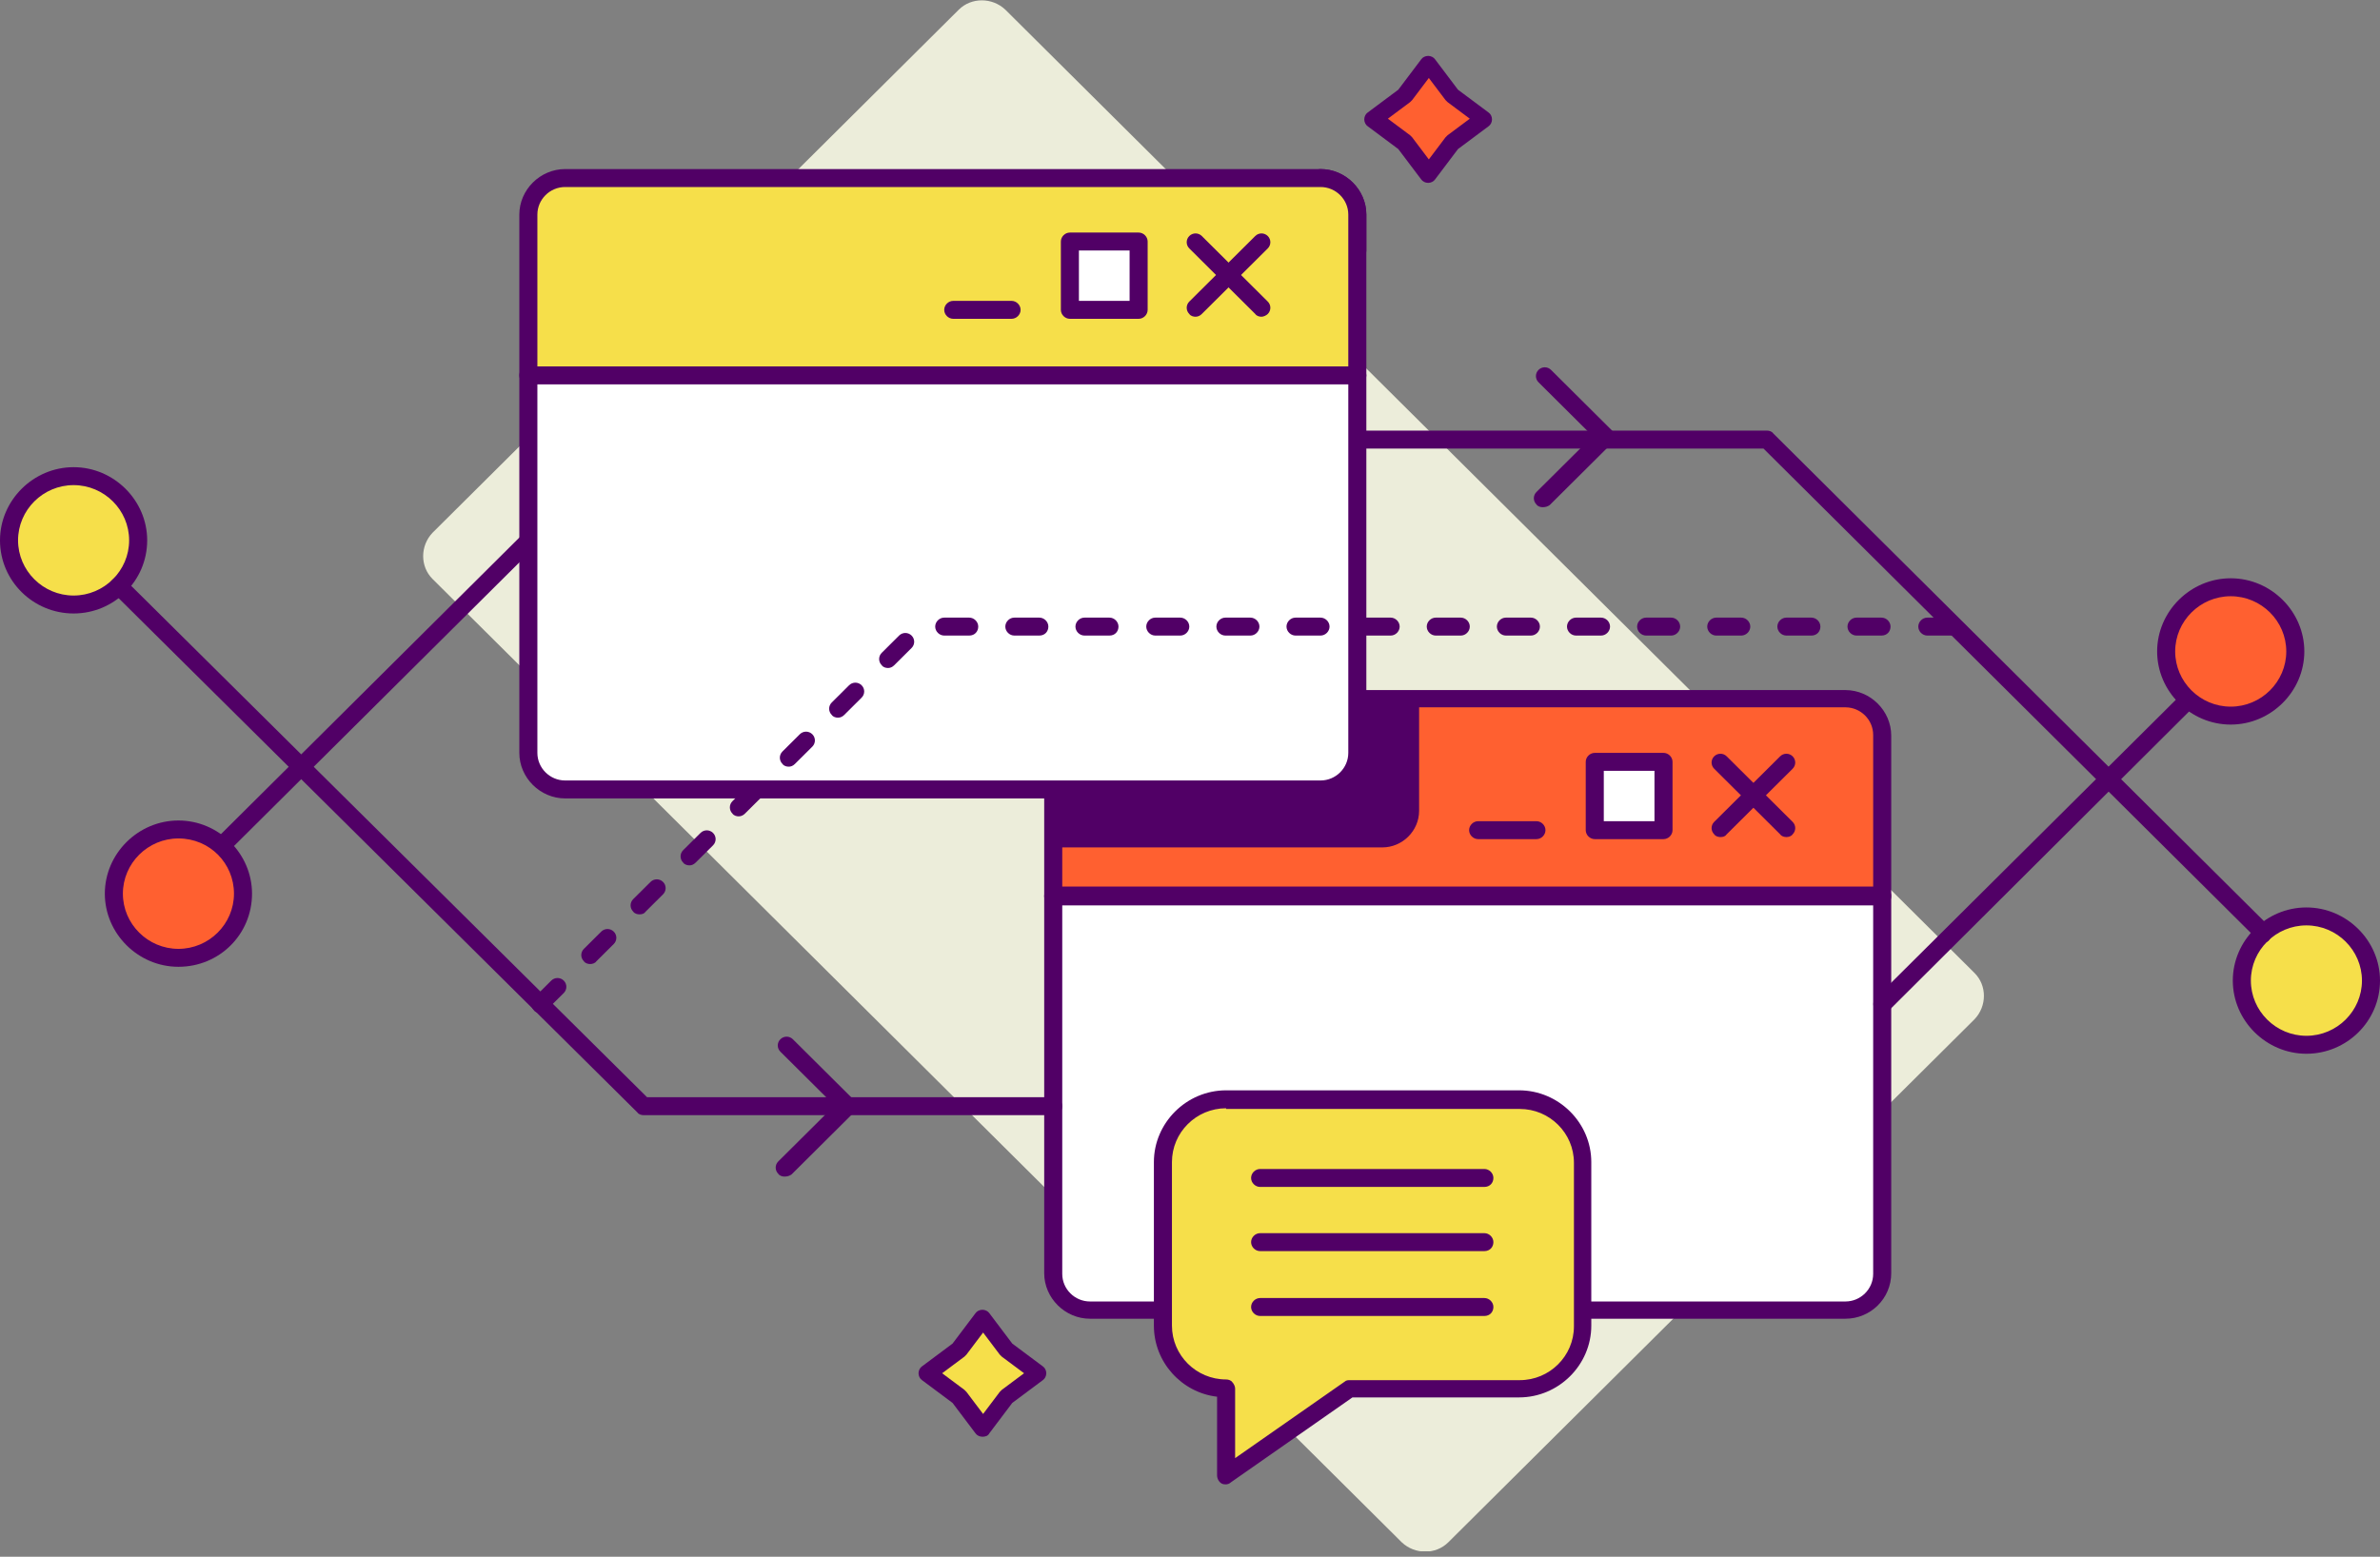 <svg width="350" height="229" viewBox="0 0 350 229" fill="none" xmlns="http://www.w3.org/2000/svg">
<rect x="0" y="0" width="350" height="229" fill="#808080" stroke="none"/>
<g clip-path="url(#clip0)">
<path d="M290.374 149.934L212.982 226.88C211.144 228.708 208.081 228.708 206.141 226.88L63.609 85.169C61.771 83.342 61.771 80.296 63.609 78.368L141.001 1.421C142.839 -0.406 145.902 -0.406 147.842 1.421L290.374 143.133C292.211 144.96 292.211 148.005 290.374 149.934Z" fill="#ECEDDA"/>
<path d="M276.794 131.763V108.111C276.794 105.167 274.343 102.731 271.382 102.731H182.963H160.297C157.336 102.731 154.886 105.167 154.886 108.111V131.763H276.794Z" fill="#FF6030"/>
<path d="M276.794 133.184H154.886C154.171 133.184 153.559 132.575 153.559 131.865V108.212C153.559 104.558 156.622 101.512 160.297 101.512H271.382C275.058 101.512 278.121 104.558 278.121 108.212V131.865C278.121 132.575 277.508 133.184 276.794 133.184ZM156.213 130.444H275.466V108.111C275.466 105.878 273.629 104.05 271.382 104.05H160.297C158.051 104.05 156.213 105.878 156.213 108.111V130.444Z" fill="#510066"/>
<path d="M276.794 131.763V187.291C276.794 190.234 274.343 192.671 271.382 192.671H160.297C157.336 192.671 154.886 190.234 154.886 187.291V177.545V131.763H276.794Z" fill="white"/>
<path d="M271.382 193.99H160.297C156.622 193.99 153.559 190.945 153.559 187.29V131.763C153.559 131.053 154.171 130.444 154.886 130.444H276.794C277.508 130.444 278.121 131.053 278.121 131.763V187.29C278.121 191.046 275.058 193.99 271.382 193.99ZM156.213 133.184V187.392C156.213 189.625 158.051 191.453 160.297 191.453H271.382C273.629 191.453 275.466 189.625 275.466 187.392V133.184H156.213Z" fill="#510066"/>
<path d="M225.949 123.439H217.372C216.658 123.439 216.045 122.83 216.045 122.119C216.045 121.409 216.658 120.8 217.372 120.8H225.949C226.663 120.8 227.276 121.409 227.276 122.119C227.276 122.83 226.663 123.439 225.949 123.439Z" fill="#510066"/>
<path d="M244.632 112.07H234.524V122.119H244.632V112.07Z" fill="white"/>
<path d="M244.633 123.439H234.525C233.81 123.439 233.197 122.83 233.197 122.119V112.07C233.197 111.359 233.81 110.75 234.525 110.75H244.633C245.347 110.75 245.96 111.359 245.96 112.07V122.119C245.96 122.83 245.347 123.439 244.633 123.439ZM235.852 120.8H243.305V113.389H235.852V120.8Z" fill="#510066"/>
<path d="M262.704 123.135C262.398 123.135 261.99 123.033 261.786 122.729L252.086 113.085C251.575 112.577 251.575 111.765 252.086 111.258C252.597 110.75 253.413 110.75 253.924 111.258L263.623 120.901C264.134 121.409 264.134 122.221 263.623 122.729C263.419 123.033 263.011 123.135 262.704 123.135Z" fill="#510066"/>
<path d="M253.005 123.135C252.699 123.135 252.29 123.033 252.086 122.729C251.575 122.221 251.575 121.409 252.086 120.901L261.786 111.258C262.296 110.75 263.113 110.75 263.623 111.258C264.134 111.765 264.134 112.577 263.623 113.085L253.924 122.729C253.72 123.033 253.413 123.135 253.005 123.135Z" fill="#510066"/>
<path d="M339.177 153.69C344.421 153.69 348.672 149.463 348.672 144.249C348.672 139.035 344.421 134.809 339.177 134.809C333.933 134.809 329.682 139.035 329.682 144.249C329.682 149.463 333.933 153.69 339.177 153.69Z" fill="#F6DF4A"/>
<path d="M339.177 155.01C333.255 155.01 328.354 150.137 328.354 144.249C328.354 138.361 333.255 133.489 339.177 133.489C345.099 133.489 350 138.361 350 144.249C350 150.238 345.099 155.01 339.177 155.01ZM339.177 136.128C334.685 136.128 331.009 139.783 331.009 144.249C331.009 148.716 334.685 152.37 339.177 152.37C343.67 152.37 347.345 148.716 347.345 144.249C347.345 139.783 343.67 136.128 339.177 136.128Z" fill="#510066"/>
<path d="M328.048 105.268C333.292 105.268 337.543 101.042 337.543 95.828C337.543 90.614 333.292 86.387 328.048 86.387C322.804 86.387 318.553 90.614 318.553 95.828C318.553 101.042 322.804 105.268 328.048 105.268Z" fill="#FF6030"/>
<path d="M328.048 106.588C322.126 106.588 317.226 101.715 317.226 95.828C317.226 89.94 322.126 85.067 328.048 85.067C333.97 85.067 338.871 89.94 338.871 95.828C338.871 101.715 333.97 106.588 328.048 106.588ZM328.048 87.707C323.556 87.707 319.88 91.361 319.88 95.828C319.88 100.294 323.556 103.949 328.048 103.949C332.541 103.949 336.216 100.294 336.216 95.828C336.216 91.361 332.541 87.707 328.048 87.707Z" fill="#510066"/>
<path d="M26.239 140.899C31.484 140.899 35.735 136.673 35.735 131.459C35.735 126.245 31.484 122.018 26.239 122.018C20.995 122.018 16.744 126.245 16.744 131.459C16.744 136.673 20.995 140.899 26.239 140.899Z" fill="#FF6030"/>
<path d="M26.24 142.219C20.318 142.219 15.417 137.346 15.417 131.459C15.417 125.571 20.318 120.698 26.24 120.698C32.161 120.698 37.062 125.571 37.062 131.459C37.062 137.448 32.264 142.219 26.24 142.219ZM26.24 123.338C21.747 123.338 18.072 126.992 18.072 131.459C18.072 135.925 21.747 139.58 26.24 139.58C30.732 139.58 34.408 135.925 34.408 131.459C34.408 126.992 30.834 123.338 26.24 123.338Z" fill="#510066"/>
<path d="M10.822 88.925C16.067 88.925 20.318 84.698 20.318 79.484C20.318 74.27 16.067 70.044 10.822 70.044C5.578 70.044 1.327 74.27 1.327 79.484C1.327 84.698 5.578 88.925 10.822 88.925Z" fill="#F6DF4A"/>
<path d="M10.823 90.245C4.901 90.245 0 85.474 0 79.484C0 73.597 4.901 68.724 10.823 68.724C16.744 68.724 21.645 73.597 21.645 79.484C21.645 85.474 16.744 90.245 10.823 90.245ZM10.823 71.363C6.33 71.363 2.655 75.018 2.655 79.484C2.655 83.951 6.33 87.605 10.823 87.605C15.315 87.605 18.991 83.951 18.991 79.484C18.991 75.018 15.315 71.363 10.823 71.363Z" fill="#510066"/>
<path d="M210.021 25.581L206.549 20.912L201.853 17.46L206.549 14.009L210.021 9.339L213.492 14.009L218.086 17.46L213.492 20.912L210.021 25.581Z" fill="#FF6030"/>
<path d="M210.02 26.901C209.612 26.901 209.203 26.698 208.999 26.393L205.63 21.927L201.137 18.577C200.831 18.374 200.627 17.968 200.627 17.562C200.627 17.156 200.831 16.75 201.137 16.547L205.63 13.197L208.999 8.73C209.203 8.426 209.612 8.223 210.02 8.223C210.429 8.223 210.837 8.426 211.041 8.73L214.41 13.197L218.903 16.547C219.209 16.75 219.413 17.156 219.413 17.562C219.413 17.968 219.209 18.374 218.903 18.577L214.41 21.927L211.041 26.393C210.837 26.698 210.429 26.901 210.02 26.901ZM204.098 17.46L207.366 19.896C207.468 19.998 207.57 20.099 207.672 20.201L210.122 23.449L212.573 20.201C212.675 20.099 212.777 19.998 212.879 19.896L216.146 17.46L212.879 15.024C212.777 14.922 212.675 14.821 212.573 14.719L210.122 11.471L207.672 14.719C207.57 14.821 207.468 14.922 207.366 15.024L204.098 17.46Z" fill="#510066"/>
<path d="M144.473 210.029L141.001 205.461L136.305 202.01L141.001 198.457L144.473 193.889L147.944 198.457L152.641 202.01L147.944 205.461L144.473 210.029Z" fill="#F6DF4A"/>
<path d="M144.472 211.349C144.064 211.349 143.656 211.146 143.451 210.841L140.082 206.375L135.59 203.025C135.283 202.822 135.079 202.416 135.079 202.01C135.079 201.604 135.283 201.198 135.59 200.995L140.082 197.645L143.451 193.178C143.656 192.874 144.064 192.671 144.472 192.671C144.881 192.671 145.289 192.874 145.493 193.178L148.863 197.645L153.355 200.995C153.661 201.198 153.866 201.604 153.866 202.01C153.866 202.416 153.661 202.822 153.355 203.025L148.863 206.375L145.493 210.841C145.289 211.247 144.881 211.349 144.472 211.349ZM138.551 202.01L141.818 204.446C141.92 204.548 142.022 204.649 142.124 204.751L144.574 207.999L147.025 204.751C147.127 204.649 147.229 204.548 147.331 204.446L150.598 202.01L147.331 199.574C147.229 199.472 147.127 199.37 147.025 199.269L144.574 196.021L142.124 199.269C142.022 199.37 141.92 199.472 141.818 199.574L138.551 202.01Z" fill="#510066"/>
<path d="M154.886 164.044H94.647C94.341 164.044 93.932 163.943 93.728 163.638L16.54 87.098C16.03 86.59 16.03 85.778 16.54 85.27C17.051 84.763 17.867 84.763 18.378 85.27L95.157 161.405H154.886C155.601 161.405 156.213 162.014 156.213 162.724C156.213 163.435 155.601 164.044 154.886 164.044Z" fill="#510066"/>
<path d="M32.877 125.469C32.571 125.469 32.162 125.368 31.958 125.063C31.448 124.556 31.448 123.744 31.958 123.236L76.678 78.774C77.189 78.266 78.005 78.266 78.516 78.774C79.026 79.281 79.026 80.093 78.516 80.601L33.796 125.063C33.592 125.368 33.285 125.469 32.877 125.469Z" fill="#510066"/>
<path d="M332.95 138.666C332.643 138.666 332.235 138.565 332.031 138.26L259.335 65.983H199.607C198.892 65.983 198.279 65.374 198.279 64.663C198.279 63.953 198.892 63.344 199.607 63.344H259.846C260.152 63.344 260.561 63.445 260.765 63.75L333.767 136.331C334.277 136.839 334.277 137.651 333.767 138.158C333.664 138.463 333.256 138.666 332.95 138.666Z" fill="#510066"/>
<path d="M276.794 149.02C276.488 149.02 276.079 148.919 275.875 148.614C275.365 148.107 275.365 147.295 275.875 146.787L320.595 102.325C321.105 101.817 321.922 101.817 322.433 102.325C322.943 102.832 322.943 103.644 322.433 104.152L277.713 148.716C277.509 148.919 277.1 149.02 276.794 149.02Z" fill="#510066"/>
<path d="M208.693 102.731V119.277C208.693 122.221 206.242 124.657 203.281 124.657H154.886V116.13L199.197 102.731H208.693Z" fill="#510066"/>
<path d="M194.194 26.19C197.155 26.19 199.606 28.627 199.606 31.57V36.849" fill="white"/>
<path d="M199.606 38.169C198.891 38.169 198.279 37.56 198.279 36.849V31.57C198.279 29.337 196.441 27.51 194.194 27.51C193.48 27.51 192.867 26.901 192.867 26.19C192.867 25.48 193.48 24.87 194.194 24.87C197.87 24.87 200.933 27.916 200.933 31.57V36.849C200.933 37.56 200.321 38.169 199.606 38.169Z" fill="#510066"/>
<path d="M199.607 55.223V31.57C199.607 28.627 197.156 26.19 194.195 26.19H105.776H83.008C80.047 26.19 77.597 28.627 77.597 31.57V55.223H199.607Z" fill="#F6DF4A"/>
<path d="M199.606 56.542H77.698C76.984 56.542 76.371 55.933 76.371 55.223V31.57C76.371 27.916 79.434 24.87 83.11 24.87H194.195C197.871 24.87 200.934 27.916 200.934 31.57V55.223C200.934 55.933 200.321 56.542 199.606 56.542ZM79.026 53.903H198.279V31.57C198.279 29.337 196.441 27.51 194.195 27.51H83.11C80.864 27.51 79.026 29.337 79.026 31.57V53.903Z" fill="#510066"/>
<path d="M199.606 55.223V110.75C199.606 113.694 197.156 116.13 194.195 116.13H83.11C80.149 116.13 77.698 113.694 77.698 110.75V101.005V55.223H199.606Z" fill="white"/>
<path d="M194.195 117.45H83.11C79.434 117.45 76.371 114.405 76.371 110.75V55.223C76.371 54.918 76.473 54.512 76.779 54.309C76.984 54.106 77.392 53.903 77.698 53.903H199.606C200.321 53.903 200.934 54.512 200.934 55.223V110.75C200.934 114.405 197.871 117.45 194.195 117.45ZM79.026 56.542V110.75C79.026 112.983 80.864 114.811 83.11 114.811H194.195C196.441 114.811 198.279 112.983 198.279 110.75V56.542H79.026Z" fill="#510066"/>
<path d="M148.76 46.899H140.184C139.469 46.899 138.856 46.29 138.856 45.579C138.856 44.868 139.469 44.259 140.184 44.259H148.76C149.475 44.259 150.087 44.868 150.087 45.579C150.087 46.29 149.475 46.899 148.76 46.899Z" fill="#510066"/>
<path d="M167.445 35.529H157.337V45.579H167.445V35.529Z" fill="white"/>
<path d="M167.445 46.899H157.337C156.622 46.899 156.01 46.29 156.01 45.579V35.529C156.01 34.819 156.622 34.21 157.337 34.21H167.445C168.16 34.21 168.772 34.819 168.772 35.529V45.579C168.772 46.29 168.16 46.899 167.445 46.899ZM158.664 44.259H166.118V36.849H158.664V44.259Z" fill="#510066"/>
<path d="M185.516 46.594C185.21 46.594 184.801 46.493 184.597 46.188L174.898 36.544C174.387 36.037 174.387 35.225 174.898 34.717C175.408 34.21 176.225 34.21 176.735 34.717L186.435 44.361C186.945 44.868 186.945 45.681 186.435 46.188C186.231 46.391 185.822 46.594 185.516 46.594Z" fill="#510066"/>
<path d="M175.816 46.594C175.51 46.594 175.102 46.493 174.898 46.188C174.387 45.681 174.387 44.868 174.898 44.361L184.597 34.717C185.108 34.21 185.924 34.21 186.435 34.717C186.945 35.225 186.945 36.037 186.435 36.544L176.735 46.188C176.531 46.391 176.225 46.594 175.816 46.594Z" fill="#510066"/>
<path d="M226.867 74.612C226.561 74.612 226.153 74.51 225.948 74.206C225.438 73.698 225.438 72.886 225.948 72.378L234.218 64.156L226.255 56.238C225.744 55.73 225.744 54.918 226.255 54.411C226.765 53.903 227.582 53.903 228.092 54.411L237.077 63.344C237.281 63.547 237.486 63.953 237.486 64.257C237.486 64.562 237.384 64.968 237.077 65.171L227.888 74.307C227.582 74.51 227.276 74.612 226.867 74.612Z" fill="#510066"/>
<path d="M115.373 173.079C115.067 173.079 114.658 172.977 114.454 172.673C113.944 172.165 113.944 171.353 114.454 170.845L122.724 162.623L114.76 154.705C114.25 154.197 114.25 153.385 114.76 152.878C115.271 152.37 116.088 152.37 116.598 152.878L125.583 161.811C126.094 162.318 126.094 163.131 125.583 163.638L116.394 172.774C116.088 172.977 115.781 173.079 115.373 173.079Z" fill="#510066"/>
<path d="M79.434 149.02C79.127 149.02 78.719 148.919 78.515 148.614C78.004 148.107 78.004 147.295 78.515 146.787L81.067 144.249C81.578 143.742 82.394 143.742 82.905 144.249C83.415 144.757 83.415 145.569 82.905 146.076L80.353 148.614C80.148 148.919 79.842 149.02 79.434 149.02ZM86.785 141.813C86.478 141.813 86.07 141.711 85.866 141.407C85.355 140.899 85.355 140.087 85.866 139.58L88.418 137.042C88.929 136.534 89.746 136.534 90.256 137.042C90.767 137.549 90.767 138.361 90.256 138.869L87.704 141.407C87.499 141.711 87.091 141.813 86.785 141.813ZM94.034 134.504C93.728 134.504 93.319 134.402 93.115 134.098C92.605 133.59 92.605 132.778 93.115 132.271L95.668 129.733C96.178 129.225 96.995 129.225 97.505 129.733C98.016 130.24 98.016 131.053 97.505 131.56L94.953 134.098C94.749 134.402 94.442 134.504 94.034 134.504ZM101.385 127.297C101.079 127.297 100.67 127.195 100.466 126.891C99.956 126.383 99.956 125.571 100.466 125.063L103.019 122.526C103.529 122.018 104.346 122.018 104.857 122.526C105.367 123.033 105.367 123.845 104.857 124.353L102.304 126.891C101.998 127.195 101.691 127.297 101.385 127.297ZM108.634 120.089C108.328 120.089 107.92 119.988 107.715 119.683C107.205 119.176 107.205 118.364 107.715 117.856L110.268 115.318C110.778 114.811 111.595 114.811 112.106 115.318C112.616 115.826 112.616 116.638 112.106 117.145L109.553 119.683C109.349 119.886 109.043 120.089 108.634 120.089ZM115.986 112.78C115.679 112.78 115.271 112.679 115.067 112.374C114.556 111.867 114.556 111.055 115.067 110.547L117.619 108.009C118.13 107.502 118.946 107.502 119.457 108.009C119.967 108.517 119.967 109.329 119.457 109.836L116.904 112.374C116.598 112.679 116.292 112.78 115.986 112.78ZM123.235 105.573C122.928 105.573 122.52 105.471 122.316 105.167C121.805 104.659 121.805 103.847 122.316 103.34L124.868 100.802C125.379 100.294 126.196 100.294 126.706 100.802C127.217 101.309 127.217 102.122 126.706 102.629L124.154 105.167C123.949 105.37 123.643 105.573 123.235 105.573ZM130.586 98.264C130.28 98.264 129.871 98.162 129.667 97.858C129.156 97.35 129.156 96.538 129.667 96.031L132.219 93.493C132.73 92.985 133.547 92.985 134.057 93.493C134.568 94.001 134.568 94.813 134.057 95.32L131.505 97.858C131.198 98.162 130.892 98.264 130.586 98.264ZM287.106 93.493H283.43C282.715 93.493 282.103 92.884 282.103 92.173C282.103 91.463 282.715 90.854 283.43 90.854H287.106C287.82 90.854 288.433 91.463 288.433 92.173C288.433 92.884 287.82 93.493 287.106 93.493ZM276.691 93.493H273.016C272.301 93.493 271.689 92.884 271.689 92.173C271.689 91.463 272.301 90.854 273.016 90.854H276.691C277.406 90.854 278.019 91.463 278.019 92.173C278.019 92.884 277.508 93.493 276.691 93.493ZM266.379 93.493H262.704C261.989 93.493 261.376 92.884 261.376 92.173C261.376 91.463 261.989 90.854 262.704 90.854H266.379C267.094 90.854 267.707 91.463 267.707 92.173C267.707 92.884 267.196 93.493 266.379 93.493ZM256.067 93.493H252.392C251.677 93.493 251.064 92.884 251.064 92.173C251.064 91.463 251.677 90.854 252.392 90.854H256.067C256.782 90.854 257.395 91.463 257.395 92.173C257.395 92.884 256.782 93.493 256.067 93.493ZM245.755 93.493H242.079C241.365 93.493 240.752 92.884 240.752 92.173C240.752 91.463 241.365 90.854 242.079 90.854H245.755C246.47 90.854 247.082 91.463 247.082 92.173C247.082 92.884 246.47 93.493 245.755 93.493ZM235.443 93.493H231.767C231.053 93.493 230.44 92.884 230.44 92.173C230.44 91.463 231.053 90.854 231.767 90.854H235.443C236.158 90.854 236.77 91.463 236.77 92.173C236.77 92.884 236.158 93.493 235.443 93.493ZM225.131 93.493H221.455C220.74 93.493 220.128 92.884 220.128 92.173C220.128 91.463 220.74 90.854 221.455 90.854H225.131C225.846 90.854 226.458 91.463 226.458 92.173C226.458 92.884 225.846 93.493 225.131 93.493ZM214.819 93.493H211.143C210.428 93.493 209.816 92.884 209.816 92.173C209.816 91.463 210.428 90.854 211.143 90.854H214.819C215.533 90.854 216.146 91.463 216.146 92.173C216.146 92.884 215.533 93.493 214.819 93.493ZM204.507 93.493H200.831C200.116 93.493 199.504 92.884 199.504 92.173C199.504 91.463 200.116 90.854 200.831 90.854H204.507C205.221 90.854 205.834 91.463 205.834 92.173C205.834 92.884 205.221 93.493 204.507 93.493ZM194.194 93.493H190.519C189.804 93.493 189.191 92.884 189.191 92.173C189.191 91.463 189.804 90.854 190.519 90.854H194.194C194.909 90.854 195.522 91.463 195.522 92.173C195.522 92.884 194.909 93.493 194.194 93.493ZM183.882 93.493H180.207C179.492 93.493 178.879 92.884 178.879 92.173C178.879 91.463 179.492 90.854 180.207 90.854H183.882C184.597 90.854 185.21 91.463 185.21 92.173C185.21 92.884 184.597 93.493 183.882 93.493ZM173.57 93.493H169.895C169.18 93.493 168.567 92.884 168.567 92.173C168.567 91.463 169.18 90.854 169.895 90.854H173.57C174.285 90.854 174.897 91.463 174.897 92.173C174.897 92.884 174.285 93.493 173.57 93.493ZM163.156 93.493H159.48C158.766 93.493 158.153 92.884 158.153 92.173C158.153 91.463 158.766 90.854 159.48 90.854H163.156C163.871 90.854 164.483 91.463 164.483 92.173C164.483 92.884 163.973 93.493 163.156 93.493ZM152.844 93.493H149.168C148.453 93.493 147.841 92.884 147.841 92.173C147.841 91.463 148.453 90.854 149.168 90.854H152.844C153.558 90.854 154.171 91.463 154.171 92.173C154.171 92.884 153.661 93.493 152.844 93.493ZM142.532 93.493H138.856C138.141 93.493 137.529 92.884 137.529 92.173C137.529 91.463 138.141 90.854 138.856 90.854H142.532C143.246 90.854 143.859 91.463 143.859 92.173C143.859 92.884 143.348 93.493 142.532 93.493Z" fill="#510066"/>
<path d="M180.309 204.243V217.034L198.585 204.243H223.497C228.602 204.243 232.789 200.081 232.789 195.005V170.947C232.789 165.871 228.602 161.709 223.497 161.709H180.411C175.306 161.709 171.12 165.871 171.12 170.947V195.005C171.018 200.081 175.204 204.243 180.309 204.243Z" fill="#F6DF4A"/>
<path d="M180.309 218.353C180.105 218.353 179.9 218.353 179.696 218.252C179.288 218.049 178.982 217.541 178.982 217.034V205.461C173.774 204.852 169.69 200.386 169.69 195.005V170.947C169.69 165.161 174.489 160.39 180.309 160.39H223.395C229.215 160.39 234.014 165.161 234.014 170.947V195.005C234.014 200.792 229.215 205.563 223.395 205.563H198.891L181.024 218.049C180.819 218.252 180.513 218.353 180.309 218.353ZM180.309 163.029C175.919 163.029 172.345 166.582 172.345 170.947V195.005C172.345 199.37 175.919 202.923 180.309 202.923C180.615 202.923 181.024 203.025 181.228 203.329C181.432 203.532 181.636 203.939 181.636 204.243V214.496L197.768 203.228C197.972 203.025 198.279 203.025 198.585 203.025H223.497C227.888 203.025 231.461 199.472 231.461 195.107V171.048C231.461 166.683 227.888 163.131 223.497 163.131H180.309V163.029Z" fill="#510066"/>
<path d="M218.29 184.042H185.312C184.597 184.042 183.984 183.433 183.984 182.722C183.984 182.012 184.597 181.403 185.312 181.403H218.29C219.005 181.403 219.617 182.012 219.617 182.722C219.617 183.433 219.107 184.042 218.29 184.042Z" fill="#510066"/>
<path d="M218.29 174.601H185.312C184.597 174.601 183.984 173.992 183.984 173.282C183.984 172.571 184.597 171.962 185.312 171.962H218.29C219.005 171.962 219.617 172.571 219.617 173.282C219.617 173.992 219.107 174.601 218.29 174.601Z" fill="#510066"/>
<path d="M218.29 193.584H185.312C184.597 193.584 183.984 192.975 183.984 192.265C183.984 191.554 184.597 190.945 185.312 190.945H218.29C219.005 190.945 219.617 191.554 219.617 192.265C219.617 192.975 219.107 193.584 218.29 193.584Z" fill="#510066"/>
</g>
<defs>
<clipPath id="clip0">
<rect width="350" height="228.2" fill="white"/>
</clipPath>
</defs>
</svg>
